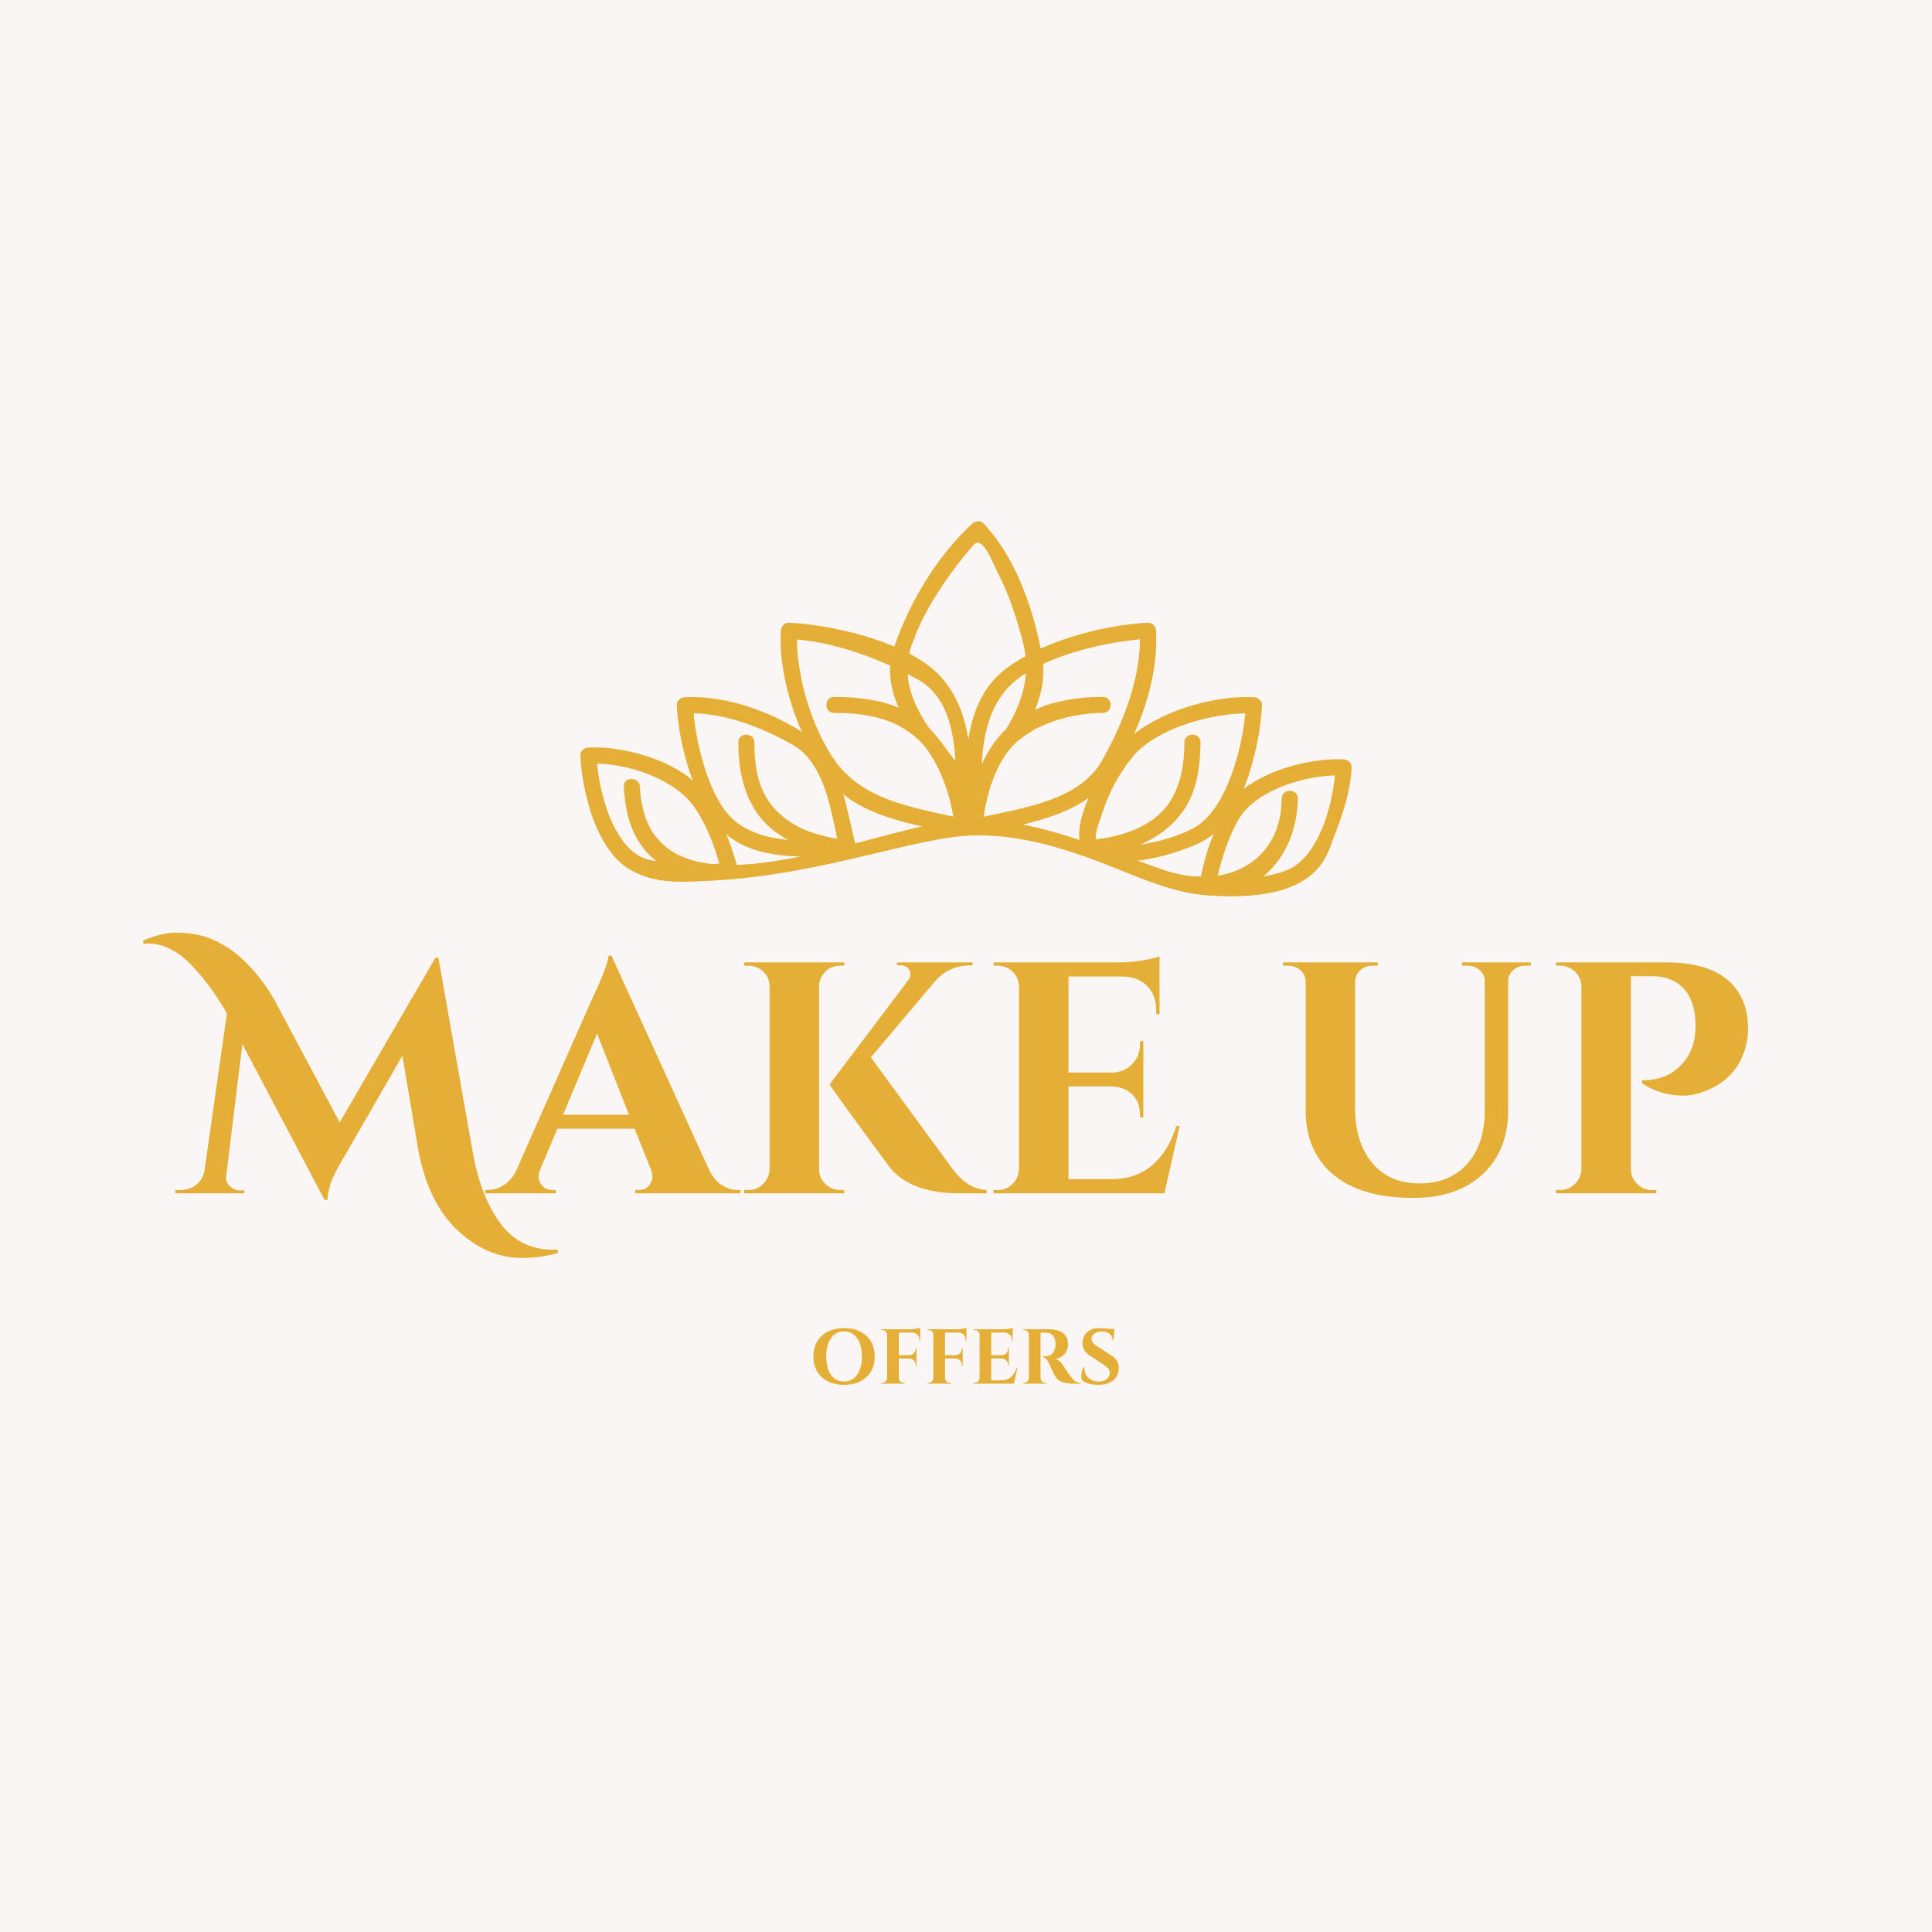 <svg xmlns="http://www.w3.org/2000/svg" xmlns:xlink="http://www.w3.org/1999/xlink" width="500" zoomAndPan="magnify" viewBox="0 0 375 375" height="500" preserveAspectRatio="xMidYMid meet" version="1.0"><defs><g/><clipPath id="6f8d2d4841"><path d="M 112.645 101.188 L 262.355 101.188 L 262.355 173.938 L 112.645 173.938 Z M 112.645 101.188 " clip-rule="nonzero"/></clipPath><clipPath id="9b45a115a2"><path d="M 114.441 140.527 L 260.559 140.527 L 260.559 173.938 L 114.441 173.938 Z M 114.441 140.527 " clip-rule="nonzero"/></clipPath></defs><rect x="-37.5" width="450" fill="#ffffff" y="-37.5" height="450" fill-opacity="1"/><rect x="-37.5" width="450" fill="#ffffff" y="-37.5" height="450" fill-opacity="1"/><rect x="-37.5" width="450" fill="#faf6f6" y="-37.5" height="450" fill-opacity="1"/><g clip-path="url(#6f8d2d4841)"><path fill="#e5af37" d="M 249.672 168.977 C 248.234 169.531 246.695 169.883 245.125 170.156 C 249.418 166.645 251.844 160.988 251.906 154.996 C 251.93 152.988 248.797 152.992 248.777 154.996 C 248.688 163.805 243.379 168.914 236.34 169.992 C 237.168 166.395 238.355 162.852 240.062 159.598 C 243.152 153.707 252.367 150.676 259.109 150.523 C 258.484 157.012 255.715 166.648 249.672 168.977 Z M 233.113 170.18 C 230.789 170.141 228.359 169.73 225.906 168.895 C 224.152 168.293 222.434 167.672 220.73 167.051 C 225.418 166.496 230.227 164.898 233.43 163.27 C 234.207 162.871 234.93 162.344 235.625 161.754 C 234.5 164.484 233.691 167.344 233.113 170.18 Z M 212.66 162.961 C 212.465 161.465 213.785 158.301 214.094 157.352 C 215.336 153.523 217.367 149.848 219.965 146.766 C 224.367 141.531 234.59 138.566 241.715 138.457 C 241.074 145.418 238.207 155.953 232.883 159.945 C 230.5 161.734 225.711 163.375 221.141 163.98 C 224.426 162.617 227.352 160.562 229.598 157.438 C 232.336 153.625 233.004 148.672 233.023 144.109 C 233.031 142.098 229.902 142.102 229.895 144.109 C 229.879 147.793 229.395 151.379 227.633 154.676 C 224.711 160.16 218.5 162.234 212.66 162.961 Z M 190.898 158.559 C 191.359 155.422 192.82 147.766 197.715 143.691 C 202.605 139.617 209.625 138.395 214.051 138.375 C 216.07 138.367 216.07 135.254 214.051 135.262 C 209.48 135.281 204.988 135.918 200.887 137.793 C 202.066 134.945 202.715 131.973 202.465 128.871 C 208.332 126.152 215.859 124.547 221.266 124.094 C 221.227 132.273 217.781 140.82 213.812 147.77 C 209.527 155.27 198.992 156.789 190.898 158.559 Z M 209.559 163.066 C 205.902 161.855 202.215 160.789 198.387 160.059 C 203.039 158.949 207.688 157.453 211.379 154.801 C 210.09 157.676 209.227 160.66 209.559 163.066 Z M 190.562 148.23 C 190.859 142.75 192.012 137.418 195.707 133.414 C 196.625 132.418 197.801 131.504 199.133 130.664 C 198.863 134.559 197.348 138.121 195.293 141.504 C 193.32 143.379 191.828 145.621 190.688 148.066 C 190.645 148.121 190.602 148.176 190.562 148.23 Z M 187.961 143.504 C 187.238 138.973 185.691 134.707 182.469 131.211 C 180.941 129.559 178.875 128.109 176.5 126.859 C 176.582 126.516 176.641 126.18 176.75 125.836 C 179.035 118.68 184.086 111.43 188.941 105.801 C 190.742 103.711 192.758 109.438 193.738 111.32 C 195.945 115.551 197.391 120.195 198.582 124.797 C 198.809 125.676 198.949 126.531 199.047 127.375 C 197.512 128.227 196.059 129.125 194.824 130.129 C 190.625 133.539 188.766 138.332 187.961 143.504 Z M 180.309 141.277 C 178.078 138 176.414 134.5 176.168 130.84 C 176.836 131.184 177.504 131.527 178.145 131.879 C 183.547 134.875 185.09 141.238 185.441 147.754 C 185.102 147.367 181.988 142.863 180.309 141.277 Z M 162.148 147.77 C 157.777 141.613 154.734 131.93 154.691 124.129 C 160.742 124.656 167.086 126.625 172.797 129.207 C 172.59 131.973 173.246 134.727 174.445 137.402 C 170.535 135.746 166.09 135.277 161.906 135.262 C 159.887 135.254 159.891 138.367 161.906 138.375 C 166.453 138.395 172.898 138.852 177.719 143.059 C 182.539 147.27 184.555 155.098 185.059 158.547 C 176.68 156.645 167.398 155.164 162.148 147.77 Z M 165.957 163.746 C 165.234 160.758 164.59 157.375 163.637 154.098 C 167.816 157.516 173.523 159.16 179.043 160.406 C 175.066 161.312 170.594 162.539 165.957 163.746 Z M 148.684 154.676 C 146.82 151.512 146.441 147.699 146.426 144.109 C 146.418 142.102 143.289 142.098 143.297 144.109 C 143.316 148.812 144.109 153.43 146.723 157.438 C 148.352 159.938 150.578 161.73 153.09 163.051 C 149.051 162.703 145.188 161.691 142.23 158.988 C 137.762 154.91 135.215 144.918 134.625 138.453 C 141.27 138.574 148.172 141.352 153.805 144.539 C 159.82 147.941 161.129 156.293 162.543 162.812 C 156.953 161.945 151.688 159.77 148.684 154.676 Z M 142.977 167.895 C 142.426 165.879 141.742 163.879 140.949 161.918 C 144.852 165.215 150.141 166.082 155.445 166.25 C 151.121 167.141 146.879 167.781 142.977 167.895 Z M 138.461 167.758 C 130.465 166.961 124.723 162.984 124.207 152.699 C 124.105 150.699 120.977 150.691 121.078 152.699 C 121.434 159.844 123.828 164.414 127.527 167.211 C 126.93 167.09 126.316 167.008 125.73 166.844 C 119.348 165.074 116.516 154.723 115.891 148.219 C 122.562 148.371 131.035 151.363 134.785 156.656 C 137.062 159.875 138.547 163.793 139.656 167.633 C 139.258 167.676 138.859 167.723 138.461 167.758 Z M 260.789 147.391 C 255.105 147.086 246.375 149.137 241.332 153.203 C 243.629 147.668 244.754 141.242 244.953 136.891 C 244.996 136.012 244.211 135.379 243.391 135.332 C 236.289 134.949 226.402 137.547 220.129 142.484 C 222.992 136.09 224.754 128.898 224.398 122.434 C 224.355 121.613 223.723 120.832 222.836 120.875 C 216.641 121.152 208.609 122.902 201.992 125.891 C 200.277 117.32 196.941 108.047 190.941 101.637 C 190.34 100.996 189.34 101.078 188.727 101.637 C 182.031 107.73 176.492 116.898 173.598 125.504 C 166.883 122.648 158.691 121.125 153.125 120.875 C 152.238 120.832 151.605 121.613 151.562 122.434 C 151.215 128.77 152.895 135.805 155.656 142.102 C 149.246 137.91 140.488 134.926 132.93 135.332 C 132.109 135.379 131.324 136.012 131.363 136.891 C 131.562 141.246 132.645 146.676 134.48 151.562 C 129.574 147.094 120.191 144.77 114.211 145.094 C 113.387 145.137 112.605 145.766 112.645 146.648 C 112.961 153.703 115.805 165.23 122.539 168.914 C 127.086 171.402 131.262 171.293 138.609 170.887 C 159.754 169.719 177.773 162.402 188.898 162.129 C 198.605 161.891 207.992 165.062 216.859 168.629 C 222.355 170.84 228.266 173.316 234.266 173.762 C 255.867 175.367 257.473 166.016 258.715 162.891 C 260.48 158.457 262.137 153.754 262.355 148.949 C 262.395 148.066 261.613 147.438 260.789 147.391 " fill-opacity="1" fill-rule="nonzero"/></g><g clip-path="url(#9b45a115a2)"><path fill="#e5af37" d="M 233.113 170.18 C 230.789 170.141 228.359 169.73 225.906 168.895 C 224.152 168.293 222.434 167.672 220.73 167.051 C 225.418 166.496 230.227 164.898 233.43 163.27 C 234.207 162.871 234.93 162.344 235.625 161.754 C 234.5 164.484 233.691 167.344 233.113 170.18 Z M 209.559 163.066 C 205.902 161.855 202.215 160.789 198.387 160.059 C 203.039 158.949 207.688 157.453 211.379 154.801 C 210.09 157.676 209.227 160.66 209.559 163.066 Z M 165.957 163.746 C 165.234 160.758 164.59 157.375 163.637 154.098 C 167.816 157.516 173.523 159.16 179.043 160.406 C 175.066 161.312 170.594 162.539 165.957 163.746 Z M 142.977 167.895 C 142.426 165.879 141.742 163.879 140.949 161.918 C 144.852 165.215 150.141 166.082 155.445 166.25 C 151.121 167.141 146.879 167.781 142.977 167.895 Z M 256.547 161.016 C 255.016 164.652 252.777 167.781 249.672 168.977 C 248.234 169.531 246.695 169.883 245.125 170.156 C 247.941 167.852 249.945 164.625 251.016 160.988 C 249.93 161.91 248.824 162.574 247.961 162.602 C 247.688 162.609 247.383 162.605 247.059 162.582 C 244.938 166.773 241.023 169.273 236.34 169.992 C 237.168 166.395 238.355 162.852 240.062 159.598 C 240.379 158.996 240.762 158.422 241.195 157.879 C 241.203 157.5 241.246 157.094 241.34 156.656 C 241.742 154.766 242.156 153.363 242.559 152.305 C 242.133 152.59 241.719 152.891 241.332 153.203 C 241.734 152.234 242.098 151.234 242.434 150.223 L 241.996 150.531 C 241.098 153.062 239.391 155.602 237.578 157.461 C 235.117 159.984 232.449 161.246 231.547 160.797 C 228.953 162.234 224.973 163.473 221.141 163.98 C 224.426 162.617 227.352 160.562 229.598 157.438 C 230.535 156.133 231.227 154.691 231.734 153.184 C 229.695 155.621 226.852 157.227 225.441 157.645 C 222.168 160.957 217.297 162.387 212.66 162.961 C 212.465 161.465 213.785 158.301 214.094 157.352 C 215.055 154.387 216.492 151.516 218.297 148.941 C 219.402 146.336 220.945 143.27 222.551 140.801 C 221.758 141.289 221.008 141.809 220.297 142.359 C 218.438 145.879 215.523 150.051 212.137 150.078 C 207.188 155.613 198.082 156.988 190.898 158.559 C 191.258 156.098 192.234 150.859 195.004 146.746 C 193.305 148.125 190.707 148.953 188.062 148.973 C 184.895 148.949 181.793 147.77 180.223 145.871 C 180.223 145.871 180.219 145.867 180.219 145.867 C 183.262 150.148 184.652 155.766 185.059 158.547 C 177.637 156.863 169.508 155.504 164.098 150.074 C 160.445 150.148 157.328 145.355 155.477 141.684 C 155.539 141.824 155.594 141.965 155.656 142.102 C 154.996 141.672 154.309 141.254 153.605 140.848 C 154.906 142.859 156.168 145.266 157.184 147.488 C 160.41 151.586 161.445 157.75 162.539 162.812 C 158.234 162.145 154.121 160.695 151.086 157.734 C 149.973 157.574 147.07 156.102 144.848 153.703 C 145.328 154.992 145.941 156.242 146.723 157.438 C 148.352 159.938 150.578 161.73 153.086 163.051 C 150.082 162.793 147.176 162.164 144.668 160.75 C 143.859 161.336 141.09 160.066 138.543 157.461 C 136.734 155.605 135.027 153.062 134.129 150.531 L 134.102 150.512 C 134.223 150.863 134.352 151.215 134.48 151.566 C 133.84 150.98 133.117 150.434 132.34 149.922 C 133.109 151 133.965 152.812 134.785 156.656 C 137.062 159.875 138.547 163.793 139.656 167.633 C 139.258 167.676 138.859 167.723 138.461 167.758 C 133.75 167.289 129.82 165.715 127.285 162.398 C 125.34 161.633 122.781 158.871 121.602 157.02 C 122.551 161.75 124.637 165.027 127.527 167.215 C 126.93 167.09 126.316 167.008 125.73 166.844 C 123.047 166.102 120.992 163.836 119.465 160.98 C 117.484 160.332 115.617 158.43 114.5 157.043 C 116.055 162.035 118.648 166.785 122.539 168.914 C 127.086 171.402 131.262 171.293 138.609 170.887 C 159.758 169.719 177.773 162.402 188.898 162.129 C 198.605 161.891 207.992 165.062 216.859 168.629 C 222.355 170.84 228.266 173.316 234.266 173.762 C 255.867 175.367 257.473 166.016 258.715 162.891 C 259.293 161.438 259.859 159.953 260.371 158.445 C 259.293 159.527 257.945 160.594 256.547 161.016 " fill-opacity="1" fill-rule="nonzero"/></g><path fill="#e5af37" d="M 174.941 141.113 C 175.906 141.652 176.84 142.293 177.719 143.059 C 177.969 143.277 178.211 143.512 178.445 143.75 C 178.449 143.75 178.449 143.75 178.449 143.75 C 177.219 142.387 175.16 138.668 174.309 137.094 C 174.355 137.195 174.398 137.301 174.445 137.402 C 173.234 136.891 171.969 136.492 170.676 136.184 C 171.656 137.617 173.312 139.547 174.941 141.113 " fill-opacity="1" fill-rule="nonzero"/><path fill="#e5af37" d="M 204.637 136.438 C 203.375 136.785 202.141 137.223 200.941 137.77 C 200.227 139.254 198.852 142.027 197.781 143.641 C 198.57 142.988 199.414 142.418 200.293 141.906 C 201.941 140.211 203.66 138.023 204.637 136.438 " fill-opacity="1" fill-rule="nonzero"/><path fill="#e5af37" d="M 176.238 131.562 C 176.207 131.328 176.188 131.09 176.168 130.855 C 175.137 130.332 173.777 129.652 172.797 129.207 C 172.742 129.934 172.75 130.66 172.809 131.387 C 174.043 131.387 175.277 131.492 176.238 131.562 " fill-opacity="1" fill-rule="nonzero"/><path fill="#e5af37" d="M 177.656 131.617 C 177.656 131.617 177.586 131.578 177.461 131.516 C 177.523 131.547 177.586 131.582 177.652 131.617 C 177.652 131.617 177.656 131.617 177.656 131.617 " fill-opacity="1" fill-rule="nonzero"/><path fill="#e5af37" d="M 198.508 131.074 C 198.488 131.086 198.469 131.098 198.449 131.113 C 198.449 131.113 198.453 131.113 198.453 131.113 C 198.473 131.098 198.488 131.086 198.508 131.074 " fill-opacity="1" fill-rule="nonzero"/><path fill="#e5af37" d="M 202.465 128.871 C 202.465 128.871 200.824 129.625 199.133 130.676 C 199.125 130.785 199.113 130.895 199.102 131.008 C 200.062 130.844 201.406 130.605 202.512 130.574 C 202.527 130.012 202.512 129.441 202.465 128.871 " fill-opacity="1" fill-rule="nonzero"/><path fill="#e5af37" d="M 196.23 112.668 L 196.504 112.398 L 196.504 112.016 L 196.23 111.742 L 195.848 111.742 L 195.574 112.016 L 195.574 112.398 L 195.848 112.668 L 196.23 112.668 " fill-opacity="1" fill-rule="nonzero"/><path fill="#e5af37" d="M 195.633 110.211 L 195.359 109.941 L 194.977 109.941 L 194.703 110.211 L 194.703 110.594 L 194.977 110.867 L 195.359 110.867 L 195.633 110.594 L 195.633 110.211 " fill-opacity="1" fill-rule="nonzero"/><path fill="#e5af37" d="M 194.441 109.086 L 194.715 108.816 L 194.715 108.434 L 194.441 108.16 L 194.059 108.16 L 193.785 108.434 L 193.785 108.816 L 194.059 109.086 L 194.441 109.086 " fill-opacity="1" fill-rule="nonzero"/><path fill="#e5af37" d="M 193.438 106.434 L 193.055 106.434 L 192.781 106.703 L 192.781 107.086 L 193.055 107.355 L 193.438 107.355 L 193.711 107.086 L 193.711 106.703 L 193.438 106.434 " fill-opacity="1" fill-rule="nonzero"/><path fill="#e5af37" d="M 191.961 104.754 L 191.691 105.023 L 191.691 105.406 L 191.961 105.68 L 192.348 105.68 L 192.621 105.406 L 192.621 105.023 L 192.348 104.754 L 191.961 104.754 " fill-opacity="1" fill-rule="nonzero"/><path fill="#e5af37" d="M 190.578 103.355 L 190.305 103.629 L 190.305 104.012 L 190.578 104.281 L 190.965 104.281 L 191.234 104.012 L 191.234 103.629 L 190.961 103.355 L 190.578 103.355 " fill-opacity="1" fill-rule="nonzero"/><path fill="#e5af37" d="M 189.324 103.938 L 189.598 103.668 L 189.598 103.285 L 189.324 103.016 L 188.941 103.016 L 188.668 103.285 L 188.668 103.668 L 188.941 103.938 L 189.324 103.938 " fill-opacity="1" fill-rule="nonzero"/><path fill="#e5af37" d="M 187.727 105.152 L 188 104.879 L 188 104.496 L 187.727 104.227 L 187.344 104.227 L 187.07 104.496 L 187.07 104.879 L 187.344 105.152 L 187.727 105.152 " fill-opacity="1" fill-rule="nonzero"/><path fill="#e5af37" d="M 186.711 106.031 L 186.441 105.758 L 186.055 105.758 L 185.785 106.031 L 185.785 106.414 L 186.055 106.684 L 186.441 106.684 L 186.711 106.414 L 186.711 106.031 " fill-opacity="1" fill-rule="nonzero"/><path fill="#e5af37" d="M 184.781 107.309 L 184.512 107.578 L 184.512 107.961 L 184.781 108.23 L 185.168 108.23 L 185.438 107.961 L 185.438 107.578 L 185.168 107.309 L 184.781 107.309 " fill-opacity="1" fill-rule="nonzero"/><path fill="#e5af37" d="M 183.602 108.926 L 183.332 109.195 L 183.332 109.578 L 183.602 109.852 L 183.988 109.852 L 184.258 109.578 L 184.258 109.195 L 183.988 108.926 L 183.602 108.926 " fill-opacity="1" fill-rule="nonzero"/><path fill="#e5af37" d="M 182.438 110.555 L 182.168 110.828 L 182.168 111.211 L 182.438 111.48 L 182.824 111.48 L 183.094 111.211 L 183.094 110.828 L 182.824 110.555 L 182.438 110.555 " fill-opacity="1" fill-rule="nonzero"/><path fill="#e5af37" d="M 181.703 113.145 L 181.977 112.871 L 181.977 112.488 L 181.703 112.219 L 181.32 112.219 L 181.047 112.488 L 181.047 112.871 L 181.32 113.145 L 181.703 113.145 " fill-opacity="1" fill-rule="nonzero"/><path fill="#e5af37" d="M 176.41 123.457 C 176.211 123.109 176.152 122.035 176.035 122.035 C 175.922 122.035 175.953 123.184 175.672 123.465 C 175.426 123.715 174.598 123.711 174.605 123.863 C 174.613 124.023 175.566 124.027 175.766 124.324 C 175.965 124.617 175.816 125.68 176.035 125.691 C 176.254 125.699 176.098 124.578 176.328 124.305 C 176.582 123.996 177.695 124.156 177.656 123.863 C 177.641 123.73 176.57 123.742 176.41 123.457 " fill-opacity="1" fill-rule="nonzero"/><path fill="#e5af37" d="M 238.383 157.957 C 238.121 157.5 238.047 156.086 237.891 156.086 C 237.742 156.086 237.781 157.598 237.414 157.969 C 237.09 158.297 236 158.293 236.012 158.492 C 236.023 158.703 237.277 158.711 237.539 159.098 C 237.801 159.484 237.605 160.883 237.891 160.895 C 238.18 160.91 237.977 159.434 238.277 159.07 C 238.609 158.668 240.078 158.879 240.027 158.492 C 240.004 158.316 238.598 158.332 238.383 157.957 " fill-opacity="1" fill-rule="nonzero"/><path fill="#e5af37" d="M 138.215 156.805 C 137.953 156.348 137.879 154.938 137.723 154.938 C 137.574 154.938 137.613 156.445 137.246 156.816 C 136.918 157.148 135.832 157.141 135.844 157.34 C 135.855 157.551 137.109 157.559 137.371 157.945 C 137.633 158.332 137.434 159.73 137.723 159.746 C 138.012 159.758 137.809 158.285 138.109 157.922 C 138.441 157.52 139.91 157.727 139.855 157.34 C 139.832 157.164 138.43 157.184 138.215 156.805 " fill-opacity="1" fill-rule="nonzero"/><path fill="#e5af37" d="M 215.039 150.195 C 214.777 149.738 214.703 148.328 214.547 148.328 C 214.398 148.328 214.438 149.836 214.07 150.207 C 213.742 150.539 212.656 150.535 212.664 150.73 C 212.676 150.941 213.93 150.949 214.191 151.336 C 214.453 151.723 214.258 153.121 214.547 153.137 C 214.832 153.152 214.633 151.676 214.93 151.312 C 215.266 150.91 216.73 151.117 216.68 150.73 C 216.656 150.555 215.25 150.574 215.039 150.195 " fill-opacity="1" fill-rule="nonzero"/><path fill="#e5af37" d="M 181.75 132.312 L 181.367 132.312 L 181.094 132.582 L 181.094 132.969 L 181.367 133.238 L 181.75 133.238 L 182.02 132.969 L 182.02 132.582 L 181.75 132.312 " fill-opacity="1" fill-rule="nonzero"/><path fill="#e5af37" d="M 179.695 131.199 L 179.422 131.469 L 179.422 131.852 L 179.695 132.125 L 180.082 132.125 L 180.352 131.852 L 180.352 131.469 L 180.078 131.199 L 179.695 131.199 " fill-opacity="1" fill-rule="nonzero"/><path fill="#e5af37" d="M 178.027 130.086 L 177.754 130.355 L 177.754 130.738 L 178.027 131.012 L 178.41 131.012 L 178.684 130.738 L 178.684 130.355 L 178.41 130.086 L 178.027 130.086 " fill-opacity="1" fill-rule="nonzero"/><path fill="#e5af37" d="M 176.355 128.973 L 176.086 129.242 L 176.086 129.625 L 176.355 129.895 L 176.742 129.895 L 177.016 129.625 L 177.016 129.242 L 176.742 128.973 L 176.355 128.973 " fill-opacity="1" fill-rule="nonzero"/><path fill="#e5af37" d="M 174.652 127.922 L 174.383 128.191 L 174.383 128.574 L 174.656 128.844 L 175.039 128.844 L 175.312 128.574 L 175.312 128.191 L 175.039 127.922 L 174.652 127.922 " fill-opacity="1" fill-rule="nonzero"/><path fill="#e5af37" d="M 172.797 127.156 L 172.523 127.426 L 172.523 127.809 L 172.797 128.082 L 173.184 128.078 L 173.453 127.809 L 173.453 127.426 L 173.184 127.156 L 172.797 127.156 " fill-opacity="1" fill-rule="nonzero"/><path fill="#e5af37" d="M 171.598 126.66 L 171.324 126.391 L 170.941 126.391 L 170.668 126.66 L 170.668 127.043 L 170.941 127.316 L 171.324 127.316 L 171.598 127.043 L 171.598 126.66 " fill-opacity="1" fill-rule="nonzero"/><path fill="#e5af37" d="M 169.742 125.898 L 169.469 125.625 L 169.082 125.625 L 168.812 125.898 L 168.812 126.281 L 169.082 126.551 L 169.469 126.551 L 169.742 126.281 L 169.742 125.898 " fill-opacity="1" fill-rule="nonzero"/><path fill="#e5af37" d="M 167.875 125.152 L 167.605 124.883 L 167.219 124.883 L 166.945 125.152 L 166.945 125.535 L 167.219 125.809 L 167.605 125.809 L 167.875 125.535 L 167.875 125.152 " fill-opacity="1" fill-rule="nonzero"/><path fill="#e5af37" d="M 165.934 124.637 L 165.664 124.363 L 165.277 124.363 L 165.008 124.637 L 165.008 125.02 L 165.277 125.289 L 165.664 125.289 L 165.934 125.02 L 165.934 124.637 " fill-opacity="1" fill-rule="nonzero"/><path fill="#e5af37" d="M 163.992 124.5 L 163.992 124.117 L 163.723 123.848 L 163.336 123.848 L 163.066 124.117 L 163.066 124.5 L 163.336 124.773 L 163.723 124.773 L 163.992 124.5 " fill-opacity="1" fill-rule="nonzero"/><path fill="#e5af37" d="M 162.055 123.984 L 162.055 123.602 L 161.781 123.328 L 161.395 123.328 L 161.125 123.602 L 161.125 123.984 L 161.395 124.254 L 161.781 124.254 L 162.055 123.984 " fill-opacity="1" fill-rule="nonzero"/><path fill="#e5af37" d="M 159.82 122.898 L 159.438 122.898 L 159.164 123.172 L 159.164 123.555 L 159.438 123.824 L 159.82 123.824 L 160.094 123.555 L 160.094 123.172 L 159.82 122.898 " fill-opacity="1" fill-rule="nonzero"/><path fill="#e5af37" d="M 157.457 122.555 L 157.184 122.824 L 157.184 123.207 L 157.457 123.48 L 157.84 123.48 L 158.113 123.207 L 158.113 122.824 L 157.84 122.555 L 157.457 122.555 " fill-opacity="1" fill-rule="nonzero"/><path fill="#e5af37" d="M 155.477 122.211 L 155.203 122.48 L 155.207 122.863 L 155.477 123.137 L 155.863 123.137 L 156.133 122.863 L 156.133 122.48 L 155.863 122.211 L 155.477 122.211 " fill-opacity="1" fill-rule="nonzero"/><path fill="#e5af37" d="M 153.48 121.977 L 153.207 122.25 L 153.207 122.633 L 153.48 122.902 L 153.867 122.902 L 154.137 122.633 L 154.137 122.25 L 153.863 121.977 L 153.48 121.977 " fill-opacity="1" fill-rule="nonzero"/><path fill="#e5af37" d="M 152.676 141.875 L 152.402 142.148 L 152.402 142.531 L 152.676 142.801 L 153.059 142.801 L 153.332 142.531 L 153.332 142.148 L 153.059 141.875 L 152.676 141.875 " fill-opacity="1" fill-rule="nonzero"/><path fill="#e5af37" d="M 150.836 141.066 L 150.566 141.336 L 150.566 141.719 L 150.836 141.992 L 151.223 141.992 L 151.492 141.719 L 151.492 141.336 L 151.223 141.066 L 150.836 141.066 " fill-opacity="1" fill-rule="nonzero"/><path fill="#e5af37" d="M 149.387 140.258 L 149 140.258 L 148.727 140.527 L 148.727 140.91 L 149 141.18 L 149.387 141.18 L 149.656 140.91 L 149.656 140.527 L 149.387 140.258 " fill-opacity="1" fill-rule="nonzero"/><path fill="#e5af37" d="M 147.164 139.445 L 146.891 139.719 L 146.891 140.102 L 147.164 140.371 L 147.547 140.371 L 147.82 140.102 L 147.82 139.719 L 147.547 139.445 L 147.164 139.445 " fill-opacity="1" fill-rule="nonzero"/><path fill="#e5af37" d="M 145.324 138.637 L 145.055 138.906 L 145.055 139.289 L 145.324 139.562 L 145.711 139.562 L 145.98 139.289 L 145.98 138.906 L 145.711 138.637 L 145.324 138.637 " fill-opacity="1" fill-rule="nonzero"/><path fill="#e5af37" d="M 143.375 138.156 L 143.105 138.426 L 143.105 138.809 L 143.375 139.078 L 143.762 139.078 L 144.035 138.809 L 144.035 138.426 L 143.762 138.156 L 143.375 138.156 " fill-opacity="1" fill-rule="nonzero"/><path fill="#e5af37" d="M 141.422 137.695 L 141.148 137.965 L 141.148 138.348 L 141.422 138.617 L 141.805 138.617 L 142.078 138.348 L 142.078 137.965 L 141.805 137.695 L 141.422 137.695 " fill-opacity="1" fill-rule="nonzero"/><path fill="#e5af37" d="M 139.465 137.234 L 139.195 137.504 L 139.195 137.887 L 139.465 138.156 L 139.852 138.156 L 140.121 137.887 L 140.121 137.504 L 139.852 137.234 L 139.465 137.234 " fill-opacity="1" fill-rule="nonzero"/><path fill="#e5af37" d="M 137.879 137.797 L 138.152 137.527 L 138.152 137.145 L 137.879 136.875 L 137.496 136.875 L 137.223 137.145 L 137.223 137.527 L 137.496 137.797 L 137.879 137.797 " fill-opacity="1" fill-rule="nonzero"/><path fill="#e5af37" d="M 136.148 137.383 L 136.148 137 L 135.875 136.727 L 135.488 136.727 L 135.219 137 L 135.219 137.383 L 135.488 137.652 L 135.875 137.652 L 136.148 137.383 " fill-opacity="1" fill-rule="nonzero"/><path fill="#e5af37" d="M 133.488 136.582 L 133.215 136.852 L 133.215 137.234 L 133.488 137.508 L 133.871 137.508 L 134.141 137.234 L 134.141 136.852 L 133.871 136.582 L 133.488 136.582 " fill-opacity="1" fill-rule="nonzero"/><path fill="#e5af37" d="M 129.234 149.59 L 128.961 149.859 L 128.961 150.242 L 129.234 150.512 L 129.617 150.512 L 129.891 150.242 L 129.891 149.859 L 129.617 149.59 L 129.234 149.59 " fill-opacity="1" fill-rule="nonzero"/><path fill="#e5af37" d="M 127.371 148.84 L 127.098 149.113 L 127.098 149.496 L 127.371 149.766 L 127.754 149.766 L 128.027 149.496 L 128.027 149.113 L 127.754 148.84 L 127.371 148.84 " fill-opacity="1" fill-rule="nonzero"/><path fill="#e5af37" d="M 125.508 148.094 L 125.234 148.363 L 125.234 148.746 L 125.508 149.016 L 125.891 149.016 L 126.164 148.746 L 126.164 148.363 L 125.891 148.094 L 125.508 148.094 " fill-opacity="1" fill-rule="nonzero"/><path fill="#e5af37" d="M 124.02 147.367 L 123.637 147.367 L 123.363 147.641 L 123.363 148.023 L 123.637 148.293 L 124.02 148.293 L 124.293 148.023 L 124.293 147.641 L 124.02 147.367 " fill-opacity="1" fill-rule="nonzero"/><path fill="#e5af37" d="M 121.66 147 L 121.391 147.27 L 121.391 147.652 L 121.66 147.922 L 122.047 147.922 L 122.316 147.652 L 122.316 147.27 L 122.047 147 L 121.66 147 " fill-opacity="1" fill-rule="nonzero"/><path fill="#e5af37" d="M 119.688 146.629 L 119.414 146.898 L 119.414 147.281 L 119.688 147.555 L 120.07 147.555 L 120.344 147.281 L 120.344 146.898 L 120.07 146.629 L 119.688 146.629 " fill-opacity="1" fill-rule="nonzero"/><path fill="#e5af37" d="M 117.711 146.258 L 117.438 146.527 L 117.438 146.91 L 117.711 147.184 L 118.098 147.184 L 118.367 146.91 L 118.367 146.527 L 118.098 146.258 L 117.711 146.258 " fill-opacity="1" fill-rule="nonzero"/><path fill="#e5af37" d="M 115.703 146.211 L 115.43 146.48 L 115.43 146.863 L 115.703 147.137 L 116.09 147.137 L 116.359 146.863 L 116.359 146.48 L 116.09 146.211 L 115.703 146.211 " fill-opacity="1" fill-rule="nonzero"/><path fill="#e5af37" d="M 113.695 146.172 L 113.422 146.441 L 113.422 146.824 L 113.695 147.094 L 114.078 147.094 L 114.352 146.824 L 114.352 146.441 L 114.078 146.172 L 113.695 146.172 " fill-opacity="1" fill-rule="nonzero"/><path fill="#e5af37" d="M 194.328 131.684 L 194.055 131.957 L 194.055 132.34 L 194.328 132.609 L 194.715 132.609 L 194.984 132.34 L 194.984 131.957 L 194.715 131.684 L 194.328 131.684 " fill-opacity="1" fill-rule="nonzero"/><path fill="#e5af37" d="M 196.004 130.582 L 195.734 130.855 L 195.734 131.238 L 196.004 131.508 L 196.391 131.508 L 196.664 131.238 L 196.664 130.855 L 196.391 130.582 L 196.004 130.582 " fill-opacity="1" fill-rule="nonzero"/><path fill="#e5af37" d="M 197.684 129.48 L 197.41 129.754 L 197.41 130.137 L 197.684 130.406 L 198.07 130.406 L 198.34 130.137 L 198.34 129.754 L 198.066 129.48 L 197.684 129.48 " fill-opacity="1" fill-rule="nonzero"/><path fill="#e5af37" d="M 199.359 128.383 L 199.09 128.652 L 199.09 129.035 L 199.359 129.305 L 199.746 129.305 L 200.016 129.035 L 200.016 128.652 L 199.746 128.383 L 199.359 128.383 " fill-opacity="1" fill-rule="nonzero"/><path fill="#e5af37" d="M 201.715 127.59 L 201.441 127.316 L 201.059 127.316 L 200.785 127.59 L 200.785 127.969 L 201.059 128.242 L 201.441 128.242 L 201.715 127.969 L 201.715 127.59 " fill-opacity="1" fill-rule="nonzero"/><path fill="#e5af37" d="M 203.586 126.863 L 203.316 126.59 L 202.93 126.59 L 202.66 126.863 L 202.66 127.246 L 202.93 127.516 L 203.316 127.516 L 203.586 127.246 L 203.586 126.863 " fill-opacity="1" fill-rule="nonzero"/><path fill="#e5af37" d="M 205.461 126.137 L 205.188 125.867 L 204.805 125.867 L 204.531 126.137 L 204.531 126.52 L 204.805 126.789 L 205.188 126.789 L 205.461 126.52 L 205.461 126.137 " fill-opacity="1" fill-rule="nonzero"/><path fill="#e5af37" d="M 207.332 125.41 L 207.062 125.141 L 206.676 125.141 L 206.406 125.41 L 206.406 125.793 L 206.676 126.066 L 207.062 126.066 L 207.332 125.793 L 207.332 125.41 " fill-opacity="1" fill-rule="nonzero"/><path fill="#e5af37" d="M 208.551 124.426 L 208.281 124.695 L 208.281 125.078 L 208.551 125.352 L 208.938 125.352 L 209.211 125.078 L 209.211 124.695 L 208.938 124.426 L 208.551 124.426 " fill-opacity="1" fill-rule="nonzero"/><path fill="#e5af37" d="M 210.508 123.965 L 210.238 124.238 L 210.238 124.621 L 210.508 124.891 L 210.895 124.891 L 211.164 124.621 L 211.164 124.238 L 210.895 123.965 L 210.508 123.965 " fill-opacity="1" fill-rule="nonzero"/><path fill="#e5af37" d="M 213.121 124.16 L 213.121 123.777 L 212.848 123.508 L 212.465 123.508 L 212.191 123.777 L 212.191 124.16 L 212.465 124.43 L 212.848 124.43 L 213.121 124.16 " fill-opacity="1" fill-rule="nonzero"/><path fill="#e5af37" d="M 214.805 123.973 L 215.078 123.699 L 215.078 123.316 L 214.805 123.047 L 214.418 123.047 L 214.148 123.316 L 214.148 123.699 L 214.422 123.973 L 214.805 123.973 " fill-opacity="1" fill-rule="nonzero"/><path fill="#e5af37" d="M 216.777 122.68 L 216.391 122.68 L 216.121 122.949 L 216.121 123.336 L 216.395 123.605 L 216.777 123.605 L 217.051 123.336 L 217.051 122.949 L 216.777 122.68 " fill-opacity="1" fill-rule="nonzero"/><path fill="#e5af37" d="M 218.383 122.406 L 218.113 122.676 L 218.113 123.059 L 218.383 123.332 L 218.77 123.332 L 219.039 123.059 L 219.039 122.676 L 218.77 122.406 L 218.383 122.406 " fill-opacity="1" fill-rule="nonzero"/><path fill="#e5af37" d="M 220.375 122.133 L 220.102 122.402 L 220.102 122.785 L 220.375 123.055 L 220.758 123.055 L 221.031 122.785 L 221.031 122.402 L 220.758 122.133 L 220.375 122.133 " fill-opacity="1" fill-rule="nonzero"/><path fill="#e5af37" d="M 222.379 121.977 L 222.105 122.25 L 222.105 122.633 L 222.379 122.902 L 222.762 122.902 L 223.035 122.633 L 223.035 122.25 L 222.762 121.977 L 222.379 121.977 " fill-opacity="1" fill-rule="nonzero"/><path fill="#e5af37" d="M 225 140.527 L 224.727 140.797 L 224.727 141.18 L 225 141.453 L 225.387 141.453 L 225.656 141.18 L 225.656 140.797 L 225.387 140.527 L 225 140.527 " fill-opacity="1" fill-rule="nonzero"/><path fill="#e5af37" d="M 226.852 139.746 L 226.578 140.016 L 226.578 140.398 L 226.852 140.668 L 227.234 140.668 L 227.508 140.398 L 227.508 140.016 L 227.234 139.746 L 226.852 139.746 " fill-opacity="1" fill-rule="nonzero"/><path fill="#e5af37" d="M 229.082 138.961 L 228.699 138.961 L 228.43 139.234 L 228.43 139.617 L 228.699 139.887 L 229.082 139.887 L 229.355 139.617 L 229.355 139.234 L 229.082 138.961 " fill-opacity="1" fill-rule="nonzero"/><path fill="#e5af37" d="M 230.934 138.18 L 230.551 138.18 L 230.277 138.453 L 230.277 138.836 L 230.551 139.105 L 230.934 139.105 L 231.207 138.836 L 231.207 138.453 L 230.934 138.18 " fill-opacity="1" fill-rule="nonzero"/><path fill="#e5af37" d="M 232.453 137.57 L 232.18 137.84 L 232.18 138.223 L 232.453 138.496 L 232.836 138.496 L 233.109 138.223 L 233.109 137.84 L 232.836 137.57 L 232.453 137.57 " fill-opacity="1" fill-rule="nonzero"/><path fill="#e5af37" d="M 234.805 137.156 L 234.418 137.156 L 234.148 137.426 L 234.148 137.812 L 234.418 138.082 L 234.805 138.082 L 235.074 137.809 L 235.074 137.426 L 234.805 137.156 " fill-opacity="1" fill-rule="nonzero"/><path fill="#e5af37" d="M 236.77 137.668 L 237.043 137.398 L 237.043 137.012 L 236.77 136.742 L 236.383 136.742 L 236.113 137.012 L 236.113 137.398 L 236.387 137.668 L 236.77 137.668 " fill-opacity="1" fill-rule="nonzero"/><path fill="#e5af37" d="M 238.742 137.305 L 239.016 137.031 L 239.016 136.648 L 238.742 136.379 L 238.359 136.379 L 238.086 136.648 L 238.086 137.031 L 238.359 137.305 L 238.742 137.305 " fill-opacity="1" fill-rule="nonzero"/><path fill="#e5af37" d="M 240.75 136.277 L 240.363 136.277 L 240.094 136.551 L 240.094 136.934 L 240.363 137.203 L 240.75 137.203 L 241.02 136.934 L 241.02 136.551 L 240.75 136.277 " fill-opacity="1" fill-rule="nonzero"/><path fill="#e5af37" d="M 242.371 136.176 L 242.098 136.449 L 242.098 136.832 L 242.371 137.102 L 242.758 137.102 L 243.027 136.832 L 243.027 136.449 L 242.754 136.176 L 242.371 136.176 " fill-opacity="1" fill-rule="nonzero"/><path fill="#e5af37" d="M 245.406 151.941 L 245.137 152.211 L 245.137 152.594 L 245.406 152.863 L 245.793 152.863 L 246.062 152.594 L 246.062 152.211 L 245.793 151.941 L 245.406 151.941 " fill-opacity="1" fill-rule="nonzero"/><path fill="#e5af37" d="M 247.273 151.195 L 247 151.465 L 247 151.848 L 247.273 152.117 L 247.656 152.117 L 247.93 151.848 L 247.93 151.465 L 247.656 151.195 L 247.273 151.195 " fill-opacity="1" fill-rule="nonzero"/><path fill="#e5af37" d="M 249.52 150.449 L 249.137 150.449 L 248.863 150.719 L 248.863 151.102 L 249.137 151.375 L 249.52 151.375 L 249.793 151.102 L 249.793 150.719 L 249.52 150.449 " fill-opacity="1" fill-rule="nonzero"/><path fill="#e5af37" d="M 251 149.703 L 250.73 149.973 L 250.73 150.355 L 251 150.629 L 251.387 150.629 L 251.656 150.355 L 251.656 149.973 L 251.387 149.703 L 251 149.703 " fill-opacity="1" fill-rule="nonzero"/><path fill="#e5af37" d="M 252.973 149.328 L 252.703 149.602 L 252.703 149.984 L 252.973 150.254 L 253.359 150.254 L 253.633 149.984 L 253.633 149.602 L 253.359 149.328 L 252.973 149.328 " fill-opacity="1" fill-rule="nonzero"/><path fill="#e5af37" d="M 255.336 148.969 L 254.949 148.969 L 254.68 149.238 L 254.68 149.621 L 254.949 149.895 L 255.336 149.895 L 255.609 149.621 L 255.609 149.238 L 255.336 148.969 " fill-opacity="1" fill-rule="nonzero"/><path fill="#e5af37" d="M 256.926 148.605 L 256.656 148.879 L 256.656 149.262 L 256.926 149.531 L 257.312 149.531 L 257.582 149.262 L 257.582 148.879 L 257.312 148.605 L 256.926 148.605 " fill-opacity="1" fill-rule="nonzero"/><path fill="#e5af37" d="M 258.934 148.559 L 258.664 148.832 L 258.664 149.215 L 258.934 149.484 L 259.32 149.484 L 259.59 149.215 L 259.59 148.832 L 259.32 148.559 L 258.934 148.559 " fill-opacity="1" fill-rule="nonzero"/><path fill="#e5af37" d="M 261.602 148.805 L 261.328 148.535 L 260.945 148.535 L 260.672 148.805 L 260.672 149.188 L 260.945 149.457 L 261.328 149.457 L 261.602 149.188 L 261.602 148.805 " fill-opacity="1" fill-rule="nonzero"/><path fill="#e5af37" d="M 174.133 138.355 L 173.75 138.355 L 173.477 138.625 L 173.477 139.008 L 173.75 139.281 L 174.133 139.281 L 174.406 139.008 L 174.406 138.625 L 174.133 138.355 " fill-opacity="1" fill-rule="nonzero"/><path fill="#e5af37" d="M 171.859 137.676 L 171.586 137.945 L 171.586 138.328 L 171.859 138.602 L 172.246 138.602 L 172.516 138.328 L 172.516 137.945 L 172.246 137.676 L 171.859 137.676 " fill-opacity="1" fill-rule="nonzero"/><path fill="#e5af37" d="M 169.945 137.082 L 169.672 137.355 L 169.672 137.738 L 169.945 138.008 L 170.328 138.008 L 170.602 137.738 L 170.602 137.355 L 170.328 137.082 L 169.945 137.082 " fill-opacity="1" fill-rule="nonzero"/><path fill="#e5af37" d="M 168.355 136.715 L 167.969 136.715 L 167.699 136.984 L 167.699 137.367 L 167.969 137.641 L 168.355 137.641 L 168.625 137.367 L 168.625 136.984 L 168.355 136.715 " fill-opacity="1" fill-rule="nonzero"/><path fill="#e5af37" d="M 165.992 136.367 L 165.719 136.641 L 165.719 137.023 L 165.992 137.293 L 166.375 137.293 L 166.648 137.023 L 166.648 136.641 L 166.375 136.367 L 165.992 136.367 " fill-opacity="1" fill-rule="nonzero"/><path fill="#e5af37" d="M 163.988 136.227 L 163.715 136.496 L 163.715 136.879 L 163.988 137.152 L 164.371 137.152 L 164.645 136.879 L 164.645 136.496 L 164.371 136.227 L 163.988 136.227 " fill-opacity="1" fill-rule="nonzero"/><path fill="#e5af37" d="M 161.98 136.172 L 161.707 136.445 L 161.707 136.828 L 161.98 137.098 L 162.367 137.098 L 162.637 136.828 L 162.637 136.445 L 162.363 136.172 L 161.98 136.172 " fill-opacity="1" fill-rule="nonzero"/><path fill="#e5af37" d="M 201.793 138.766 L 201.52 139.035 L 201.52 139.418 L 201.793 139.691 L 202.176 139.691 L 202.449 139.418 L 202.449 139.035 L 202.176 138.766 L 201.793 138.766 " fill-opacity="1" fill-rule="nonzero"/><path fill="#e5af37" d="M 203.684 138.086 L 203.41 138.355 L 203.41 138.738 L 203.684 139.012 L 204.066 139.012 L 204.34 138.738 L 204.34 138.355 L 204.066 138.086 L 203.684 138.086 " fill-opacity="1" fill-rule="nonzero"/><path fill="#e5af37" d="M 205.98 137.492 L 205.594 137.492 L 205.324 137.766 L 205.324 138.148 L 205.598 138.418 L 205.98 138.418 L 206.254 138.148 L 206.254 137.766 L 205.98 137.492 " fill-opacity="1" fill-rule="nonzero"/><path fill="#e5af37" d="M 207.57 137.121 L 207.297 137.395 L 207.297 137.777 L 207.57 138.047 L 207.957 138.047 L 208.227 137.777 L 208.227 137.395 L 207.957 137.121 L 207.57 137.121 " fill-opacity="1" fill-rule="nonzero"/><path fill="#e5af37" d="M 209.547 136.777 L 209.277 137.047 L 209.277 137.43 L 209.547 137.703 L 209.934 137.703 L 210.203 137.43 L 210.203 137.047 L 209.934 136.777 L 209.547 136.777 " fill-opacity="1" fill-rule="nonzero"/><path fill="#e5af37" d="M 211.555 136.637 L 211.281 136.906 L 211.281 137.289 L 211.555 137.562 L 211.938 137.562 L 212.211 137.289 L 212.211 136.906 L 211.938 136.637 L 211.555 136.637 " fill-opacity="1" fill-rule="nonzero"/><path fill="#e5af37" d="M 213.945 137.508 L 214.219 137.238 L 214.219 136.855 L 213.945 136.582 L 213.562 136.582 L 213.289 136.855 L 213.289 137.238 L 213.562 137.508 L 213.945 137.508 " fill-opacity="1" fill-rule="nonzero"/><path fill="#e5af37" d="M 188.754 157.047 C 188.652 157 187.664 157.012 187.555 157.047 C 187.441 157.078 186.746 157.777 186.707 157.891 C 186.668 158.004 186.66 158.945 186.707 159.086 C 186.75 159.223 187.488 159.863 187.555 159.93 C 187.621 159.992 188.629 159.973 188.754 159.93 C 188.879 159.883 189.566 159.184 189.602 159.086 C 189.633 158.984 189.629 158 189.602 157.891 C 189.574 157.781 188.852 157.094 188.754 157.047 " fill-opacity="1" fill-rule="nonzero"/><path fill="#e5af37" d="M 188.754 151.961 C 188.652 151.914 187.664 151.93 187.555 151.961 C 187.441 151.996 186.746 152.691 186.707 152.809 C 186.668 152.922 186.66 153.859 186.707 154 C 186.75 154.141 187.488 154.781 187.555 154.844 C 187.621 154.91 188.629 154.891 188.754 154.844 C 188.879 154.801 189.566 154.102 189.602 154 C 189.633 153.902 189.629 152.914 189.602 152.809 C 189.574 152.699 188.852 152.008 188.754 151.961 " fill-opacity="1" fill-rule="nonzero"/><path fill="#e5af37" d="M 188.754 146.879 C 188.656 146.832 187.664 146.848 187.555 146.879 C 187.445 146.914 186.746 147.609 186.707 147.723 C 186.668 147.84 186.664 148.777 186.707 148.918 C 186.75 149.059 187.488 149.699 187.555 149.762 C 187.621 149.828 188.629 149.809 188.754 149.762 C 188.879 149.719 189.566 149.016 189.602 148.918 C 189.637 148.82 189.629 147.832 189.602 147.723 C 189.574 147.617 188.852 146.93 188.754 146.879 " fill-opacity="1" fill-rule="nonzero"/><g fill="#e5af37" fill-opacity="1"><g transform="translate(33.919, 231.623)"><g><path d="M -6.156 -49.062 C -3.719 -50.082 -1.602 -50.594 0.188 -50.594 C 1.977 -50.594 3.555 -50.422 4.922 -50.078 C 6.297 -49.742 7.695 -49.18 9.125 -48.391 C 10.551 -47.598 11.883 -46.625 13.125 -45.469 C 15.52 -43.207 17.551 -40.645 19.219 -37.781 L 32.016 -13.766 L 50.594 -45.734 L 51.172 -45.734 L 57.828 -8.062 C 58.859 -2.258 60.633 2.348 63.156 5.766 C 65.664 9.223 69.125 10.953 73.531 10.953 C 73.82 10.953 74.098 10.953 74.359 10.953 L 74.359 11.594 C 72.004 12.227 69.695 12.547 67.438 12.547 C 62.832 12.547 58.629 10.734 54.828 7.109 C 51.148 3.648 48.648 -1.406 47.328 -8.062 L 44.188 -26.703 L 32.156 -5.828 C 30.531 -3.141 29.695 -0.77 29.656 1.281 L 29.078 1.281 L 13.125 -28.953 L 9.984 -3.328 C 9.859 -2.348 10.285 -1.555 11.266 -0.953 C 11.648 -0.703 12.055 -0.578 12.484 -0.578 L 13.516 -0.578 L 13.516 0 L 0.125 0 L 0.125 -0.641 L 1.156 -0.641 C 2.258 -0.641 3.25 -0.969 4.125 -1.625 C 5 -2.289 5.547 -3.203 5.766 -4.359 L 10.125 -34.906 C 8.195 -38.32 5.992 -41.352 3.516 -44 C 0.742 -46.988 -2.156 -48.484 -5.188 -48.484 C -5.488 -48.484 -5.766 -48.461 -6.016 -48.422 Z M -6.156 -49.062 "/></g></g></g><g fill="#e5af37" fill-opacity="1"><g transform="translate(95.901, 231.623)"><g><path d="M 47.266 -0.641 L 47.844 -0.641 L 47.844 0 L 27.406 0 L 27.406 -0.641 L 27.984 -0.641 C 28.922 -0.641 29.613 -0.926 30.062 -1.5 C 30.508 -2.082 30.734 -2.629 30.734 -3.141 C 30.734 -3.648 30.629 -4.16 30.422 -4.672 L 27.281 -12.547 L 12.297 -12.547 L 8.969 -4.672 C 8.75 -4.117 8.641 -3.598 8.641 -3.109 C 8.641 -2.617 8.863 -2.082 9.312 -1.5 C 9.758 -0.926 10.477 -0.641 11.469 -0.641 L 11.969 -0.641 L 11.969 0 L -1.734 0 L -1.734 -0.641 L -1.156 -0.641 C -0.176 -0.641 0.801 -0.938 1.781 -1.531 C 2.77 -2.133 3.582 -3.035 4.219 -4.234 L 19.016 -37.719 C 21.023 -41.945 22.094 -44.742 22.219 -46.109 L 22.797 -46.109 L 41.828 -4.359 C 42.461 -3.117 43.27 -2.188 44.25 -1.562 C 45.238 -0.945 46.242 -0.641 47.266 -0.641 Z M 13.391 -15.25 L 26.188 -15.25 L 19.984 -31 Z M 13.391 -15.25 "/></g></g></g><g fill="#e5af37" fill-opacity="1"><g transform="translate(141.748, 231.623)"><g><path d="M 3.516 -0.641 C 4.629 -0.641 5.582 -1.035 6.375 -1.828 C 7.164 -2.617 7.582 -3.566 7.625 -4.672 L 7.625 -40.219 C 7.582 -41.758 6.879 -42.914 5.516 -43.688 C 4.91 -44.02 4.242 -44.188 3.516 -44.188 L 2.688 -44.188 L 2.688 -44.828 L 22.156 -44.828 L 22.094 -44.188 L 21.328 -44.188 C 19.785 -44.188 18.613 -43.523 17.812 -42.203 C 17.426 -41.609 17.234 -40.945 17.234 -40.219 L 17.234 -4.672 C 17.234 -3.566 17.633 -2.617 18.438 -1.828 C 19.25 -1.035 20.211 -0.641 21.328 -0.641 L 22.094 -0.641 L 22.156 0 L 2.688 0 L 2.688 -0.641 Z M 49.766 0 L 44.516 0 C 38.023 0 33.438 -1.77 30.75 -5.312 C 23.102 -15.688 19.281 -20.961 19.281 -21.141 L 34.453 -41.25 C 34.797 -41.676 34.969 -42.055 34.969 -42.391 C 34.969 -42.734 34.906 -43.035 34.781 -43.297 C 34.438 -43.93 33.836 -44.25 32.984 -44.25 L 32.344 -44.25 L 32.344 -44.828 L 47.016 -44.828 L 47.016 -44.25 L 46.75 -44.25 C 43.895 -44.25 41.566 -43.227 39.766 -41.188 L 27.281 -26.391 L 43.234 -4.609 C 45.191 -2.047 47.367 -0.723 49.766 -0.641 Z M 49.766 0 "/></g></g></g><g fill="#e5af37" fill-opacity="1"><g transform="translate(190.155, 231.623)"><g><path d="M 3.516 -0.641 C 4.629 -0.641 5.582 -1.035 6.375 -1.828 C 7.164 -2.617 7.582 -3.566 7.625 -4.672 L 7.625 -40.344 C 7.488 -41.844 6.785 -42.957 5.516 -43.688 C 4.867 -44.02 4.203 -44.188 3.516 -44.188 L 2.688 -44.188 L 2.688 -44.828 L 27.219 -44.828 C 28.539 -44.828 29.988 -44.953 31.562 -45.203 C 33.145 -45.461 34.258 -45.723 34.906 -45.984 L 34.906 -34.781 L 34.266 -34.781 L 34.266 -35.547 C 34.266 -37.461 33.695 -39.008 32.562 -40.188 C 31.438 -41.363 29.91 -41.992 27.984 -42.078 L 17.234 -42.078 L 17.234 -23.438 L 25.688 -23.438 C 27.258 -23.477 28.555 -24.02 29.578 -25.062 C 30.609 -26.113 31.125 -27.41 31.125 -28.953 L 31.125 -29.531 L 31.766 -29.531 L 31.766 -14.734 L 31.125 -14.734 L 31.125 -15.25 C 31.125 -17.383 30.27 -18.961 28.562 -19.984 C 27.707 -20.453 26.77 -20.707 25.75 -20.75 L 17.234 -20.75 L 17.234 -2.75 L 25.625 -2.75 C 28.738 -2.75 31.352 -3.645 33.469 -5.438 C 35.582 -7.238 37.148 -9.781 38.172 -13.062 L 38.812 -13.062 L 35.859 0 L 2.688 0 L 2.688 -0.641 Z M 3.516 -0.641 "/></g></g></g><g fill="#e5af37" fill-opacity="1"><g transform="translate(230.559, 231.623)"><g/></g></g><g fill="#e5af37" fill-opacity="1"><g transform="translate(246.567, 231.623)"><g><path d="M 50.594 -44.188 L 49.516 -44.188 C 48.609 -44.188 47.82 -43.898 47.156 -43.328 C 46.5 -42.754 46.172 -42.039 46.172 -41.188 L 46.172 -16.203 C 46.172 -10.953 44.523 -6.789 41.234 -3.719 C 37.953 -0.645 33.453 0.891 27.734 0.891 C 20.984 0.891 15.816 -0.613 12.234 -3.625 C 8.648 -6.633 6.859 -10.805 6.859 -16.141 L 6.859 -40.984 C 6.859 -41.93 6.523 -42.703 5.859 -43.297 C 5.203 -43.891 4.398 -44.188 3.453 -44.188 L 2.438 -44.188 L 2.438 -44.828 L 20.875 -44.828 L 20.875 -44.188 L 19.859 -44.188 C 18.922 -44.188 18.129 -43.898 17.484 -43.328 C 16.848 -42.754 16.504 -42.02 16.453 -41.125 L 16.453 -16.656 C 16.453 -12.125 17.562 -8.535 19.781 -5.891 C 22.008 -3.242 25.066 -1.922 28.953 -1.922 C 32.836 -1.922 35.91 -3.172 38.172 -5.672 C 40.43 -8.172 41.582 -11.551 41.625 -15.812 L 41.625 -41.125 C 41.625 -42.02 41.289 -42.754 40.625 -43.328 C 39.969 -43.898 39.172 -44.188 38.234 -44.188 L 37.219 -44.188 L 37.219 -44.828 L 50.594 -44.828 Z M 50.594 -44.188 "/></g></g></g><g fill="#e5af37" fill-opacity="1"><g transform="translate(299.137, 231.623)"><g><path d="M 39 -26.453 C 37.551 -23.117 34.863 -20.812 30.938 -19.531 C 29.781 -19.145 28.711 -18.953 27.734 -18.953 C 24.703 -18.953 21.988 -19.742 19.594 -21.328 L 19.594 -21.969 C 22.801 -21.883 25.383 -22.93 27.344 -25.109 C 29.094 -26.984 29.969 -29.438 29.969 -32.469 C 29.969 -37.125 28.348 -40.133 25.109 -41.5 C 24.078 -41.926 22.945 -42.141 21.719 -42.141 L 17.422 -42.141 L 17.422 -4.672 C 17.422 -3.566 17.828 -2.617 18.641 -1.828 C 19.453 -1.035 20.41 -0.641 21.516 -0.641 L 22.359 -0.641 L 22.359 0 L 2.875 0 L 2.875 -0.641 L 3.719 -0.641 C 4.82 -0.641 5.77 -1.035 6.562 -1.828 C 7.352 -2.617 7.77 -3.566 7.812 -4.672 L 7.812 -40.484 C 7.645 -41.93 6.922 -43 5.641 -43.688 C 5.035 -44.02 4.395 -44.188 3.719 -44.188 L 2.875 -44.188 L 2.875 -44.828 L 24.281 -44.828 C 32 -44.828 36.945 -42.375 39.125 -37.469 C 39.812 -35.844 40.156 -34.035 40.156 -32.047 C 40.156 -30.066 39.77 -28.203 39 -26.453 Z M 39 -26.453 "/></g></g></g><g fill="#e5af37" fill-opacity="1"><g transform="translate(157.152, 268.572)"><g><path d="M 2.344 -9.297 C 3.414 -10.285 4.859 -10.781 6.672 -10.781 C 8.492 -10.781 9.941 -10.285 11.016 -9.297 C 12.086 -8.305 12.625 -6.969 12.625 -5.281 C 12.625 -3.594 12.086 -2.254 11.016 -1.266 C 9.941 -0.273 8.492 0.219 6.672 0.219 C 4.859 0.219 3.414 -0.273 2.344 -1.266 C 1.27 -2.254 0.734 -3.594 0.734 -5.281 C 0.734 -6.969 1.27 -8.305 2.344 -9.297 Z M 4.141 -1.719 C 4.766 -0.852 5.609 -0.422 6.672 -0.422 C 7.734 -0.422 8.578 -0.852 9.203 -1.719 C 9.828 -2.594 10.141 -3.781 10.141 -5.281 C 10.141 -6.781 9.828 -7.961 9.203 -8.828 C 8.578 -9.703 7.734 -10.141 6.672 -10.141 C 5.609 -10.141 4.766 -9.703 4.141 -8.828 C 3.523 -7.961 3.219 -6.781 3.219 -5.281 C 3.219 -3.781 3.523 -2.594 4.141 -1.719 Z M 4.141 -1.719 "/></g></g></g><g fill="#e5af37" fill-opacity="1"><g transform="translate(170.394, 268.572)"><g><path d="M 4.062 -9.922 L 4.062 -5.531 L 6.047 -5.531 C 6.422 -5.539 6.727 -5.664 6.969 -5.906 C 7.207 -6.145 7.328 -6.453 7.328 -6.828 L 7.328 -6.953 L 7.484 -6.953 L 7.484 -3.469 L 7.328 -3.469 L 7.328 -3.594 C 7.328 -3.969 7.207 -4.273 6.969 -4.516 C 6.738 -4.754 6.441 -4.879 6.078 -4.891 L 4.062 -4.891 L 4.062 -1.109 C 4.062 -0.836 4.156 -0.609 4.344 -0.422 C 4.539 -0.242 4.77 -0.156 5.031 -0.156 L 5.203 -0.156 L 5.219 0 L 0.641 0 L 0.641 -0.156 L 0.828 -0.156 C 1.086 -0.156 1.312 -0.242 1.5 -0.422 C 1.688 -0.609 1.785 -0.836 1.797 -1.109 L 1.797 -9.516 C 1.797 -9.859 1.629 -10.117 1.297 -10.297 C 1.16 -10.379 1.004 -10.422 0.828 -10.422 L 0.641 -10.422 L 0.641 -10.562 L 6.422 -10.562 C 6.723 -10.562 7.062 -10.594 7.438 -10.656 C 7.812 -10.719 8.07 -10.781 8.219 -10.844 L 8.219 -8.281 L 8.078 -8.281 L 8.078 -8.438 C 8.078 -8.883 7.945 -9.238 7.688 -9.5 C 7.438 -9.77 7.086 -9.91 6.641 -9.922 Z M 4.062 -9.922 "/></g></g></g><g fill="#e5af37" fill-opacity="1"><g transform="translate(179.368, 268.572)"><g><path d="M 4.062 -9.922 L 4.062 -5.531 L 6.047 -5.531 C 6.422 -5.539 6.727 -5.664 6.969 -5.906 C 7.207 -6.145 7.328 -6.453 7.328 -6.828 L 7.328 -6.953 L 7.484 -6.953 L 7.484 -3.469 L 7.328 -3.469 L 7.328 -3.594 C 7.328 -3.969 7.207 -4.273 6.969 -4.516 C 6.738 -4.754 6.441 -4.879 6.078 -4.891 L 4.062 -4.891 L 4.062 -1.109 C 4.062 -0.836 4.156 -0.609 4.344 -0.422 C 4.539 -0.242 4.77 -0.156 5.031 -0.156 L 5.203 -0.156 L 5.219 0 L 0.641 0 L 0.641 -0.156 L 0.828 -0.156 C 1.086 -0.156 1.312 -0.242 1.5 -0.422 C 1.688 -0.609 1.785 -0.836 1.797 -1.109 L 1.797 -9.516 C 1.797 -9.859 1.629 -10.117 1.297 -10.297 C 1.16 -10.379 1.004 -10.422 0.828 -10.422 L 0.641 -10.422 L 0.641 -10.562 L 6.422 -10.562 C 6.723 -10.562 7.062 -10.594 7.438 -10.656 C 7.812 -10.719 8.07 -10.781 8.219 -10.844 L 8.219 -8.281 L 8.078 -8.281 L 8.078 -8.438 C 8.078 -8.883 7.945 -9.238 7.688 -9.5 C 7.438 -9.77 7.086 -9.91 6.641 -9.922 Z M 4.062 -9.922 "/></g></g></g><g fill="#e5af37" fill-opacity="1"><g transform="translate(188.342, 268.572)"><g><path d="M 0.828 -0.156 C 1.086 -0.156 1.312 -0.242 1.5 -0.422 C 1.688 -0.609 1.785 -0.836 1.797 -1.109 L 1.797 -9.516 C 1.773 -9.773 1.695 -9.961 1.562 -10.078 C 1.32 -10.305 1.078 -10.422 0.828 -10.422 L 0.641 -10.422 L 0.641 -10.562 L 6.422 -10.562 C 6.91 -10.562 7.316 -10.598 7.641 -10.672 C 7.961 -10.754 8.156 -10.812 8.219 -10.844 L 8.219 -8.203 L 8.078 -8.219 L 8.078 -8.375 C 8.078 -9 7.844 -9.441 7.375 -9.703 C 7.156 -9.836 6.895 -9.91 6.594 -9.922 L 4.062 -9.922 L 4.062 -5.531 L 6.047 -5.531 C 6.422 -5.539 6.727 -5.664 6.969 -5.906 C 7.207 -6.156 7.328 -6.461 7.328 -6.828 L 7.328 -6.953 L 7.484 -6.953 L 7.484 -3.469 L 7.328 -3.469 L 7.328 -3.594 C 7.328 -3.969 7.207 -4.273 6.969 -4.516 C 6.738 -4.754 6.441 -4.879 6.078 -4.891 L 4.062 -4.891 L 4.062 -0.656 L 6.031 -0.656 C 6.77 -0.656 7.391 -0.863 7.891 -1.281 C 8.391 -1.707 8.758 -2.305 9 -3.078 L 9.141 -3.078 L 8.453 0 L 0.641 0 L 0.641 -0.156 Z M 0.828 -0.156 "/></g></g></g><g fill="#e5af37" fill-opacity="1"><g transform="translate(197.858, 268.572)"><g><path d="M 4.797 -9.906 L 4.156 -9.906 C 4.133 -9.906 4.117 -9.906 4.109 -9.906 L 4.109 -1.109 C 4.117 -0.836 4.211 -0.609 4.391 -0.422 C 4.578 -0.242 4.805 -0.156 5.078 -0.156 L 5.266 -0.156 L 5.266 0 L 0.672 0 L 0.672 -0.156 L 0.875 -0.156 C 1.238 -0.156 1.516 -0.312 1.703 -0.625 C 1.785 -0.758 1.832 -0.914 1.844 -1.094 L 1.844 -9.469 C 1.832 -9.727 1.734 -9.953 1.547 -10.141 C 1.359 -10.328 1.133 -10.422 0.875 -10.422 L 0.672 -10.422 L 0.672 -10.562 L 5.859 -10.562 C 6.836 -10.562 7.66 -10.352 8.328 -9.938 C 8.672 -9.719 8.941 -9.422 9.141 -9.047 C 9.348 -8.672 9.453 -8.176 9.453 -7.562 C 9.453 -6.957 9.238 -6.375 8.812 -5.812 C 8.395 -5.25 7.781 -4.926 6.969 -4.844 C 7.551 -4.656 8.066 -4.211 8.516 -3.516 C 9.598 -1.773 10.398 -0.738 10.922 -0.406 C 11.191 -0.25 11.52 -0.164 11.906 -0.156 L 11.906 0 L 10.438 0 C 9.551 0 8.816 -0.113 8.234 -0.344 C 7.66 -0.57 7.207 -0.977 6.875 -1.562 C 6.688 -1.895 6.27 -2.758 5.625 -4.156 C 5.344 -4.77 5.004 -5.102 4.609 -5.156 L 4.609 -5.312 L 5.078 -5.312 C 5.523 -5.312 5.922 -5.445 6.266 -5.719 C 6.617 -5.988 6.852 -6.43 6.969 -7.047 C 7.008 -7.254 7.031 -7.422 7.031 -7.547 C 7.031 -8.367 6.863 -8.961 6.531 -9.328 C 6.195 -9.703 5.77 -9.895 5.25 -9.906 C 5.156 -9.906 5.004 -9.906 4.797 -9.906 Z M 4.797 -9.906 "/></g></g></g><g fill="#e5af37" fill-opacity="1"><g transform="translate(209.125, 268.572)"><g><path d="M 0.75 -1.406 C 0.75 -2.125 0.906 -2.742 1.219 -3.266 L 1.359 -3.266 C 1.348 -3.18 1.344 -3.098 1.344 -3.016 C 1.344 -2.328 1.594 -1.723 2.094 -1.203 C 2.594 -0.68 3.273 -0.422 4.141 -0.422 C 4.805 -0.422 5.328 -0.582 5.703 -0.906 C 6.086 -1.227 6.281 -1.633 6.281 -2.125 C 6.281 -2.414 6.188 -2.676 6 -2.906 C 5.812 -3.145 5.504 -3.406 5.078 -3.688 L 2.438 -5.422 C 1.469 -6.078 0.984 -6.879 0.984 -7.828 C 0.984 -7.93 0.992 -8.035 1.016 -8.141 C 1.078 -8.93 1.383 -9.566 1.938 -10.047 C 2.5 -10.535 3.25 -10.781 4.188 -10.781 C 4.738 -10.781 5.422 -10.727 6.234 -10.625 L 7.188 -10.625 L 6.984 -8.406 L 6.844 -8.406 C 6.844 -8.926 6.645 -9.344 6.25 -9.656 C 5.863 -9.977 5.348 -10.141 4.703 -10.141 C 3.922 -10.141 3.352 -9.898 3 -9.422 C 2.82 -9.191 2.734 -8.957 2.734 -8.719 C 2.734 -8.488 2.781 -8.297 2.875 -8.141 C 3.008 -7.879 3.312 -7.598 3.781 -7.297 L 6.672 -5.422 C 7.578 -4.828 8.031 -4.051 8.031 -3.094 C 8.031 -2.031 7.664 -1.211 6.938 -0.641 C 6.207 -0.066 5.238 0.219 4.031 0.219 C 3.344 0.219 2.707 0.133 2.125 -0.031 C 1.551 -0.195 1.129 -0.422 0.859 -0.703 C 0.785 -0.898 0.75 -1.133 0.75 -1.406 Z M 0.75 -1.406 "/></g></g></g></svg>